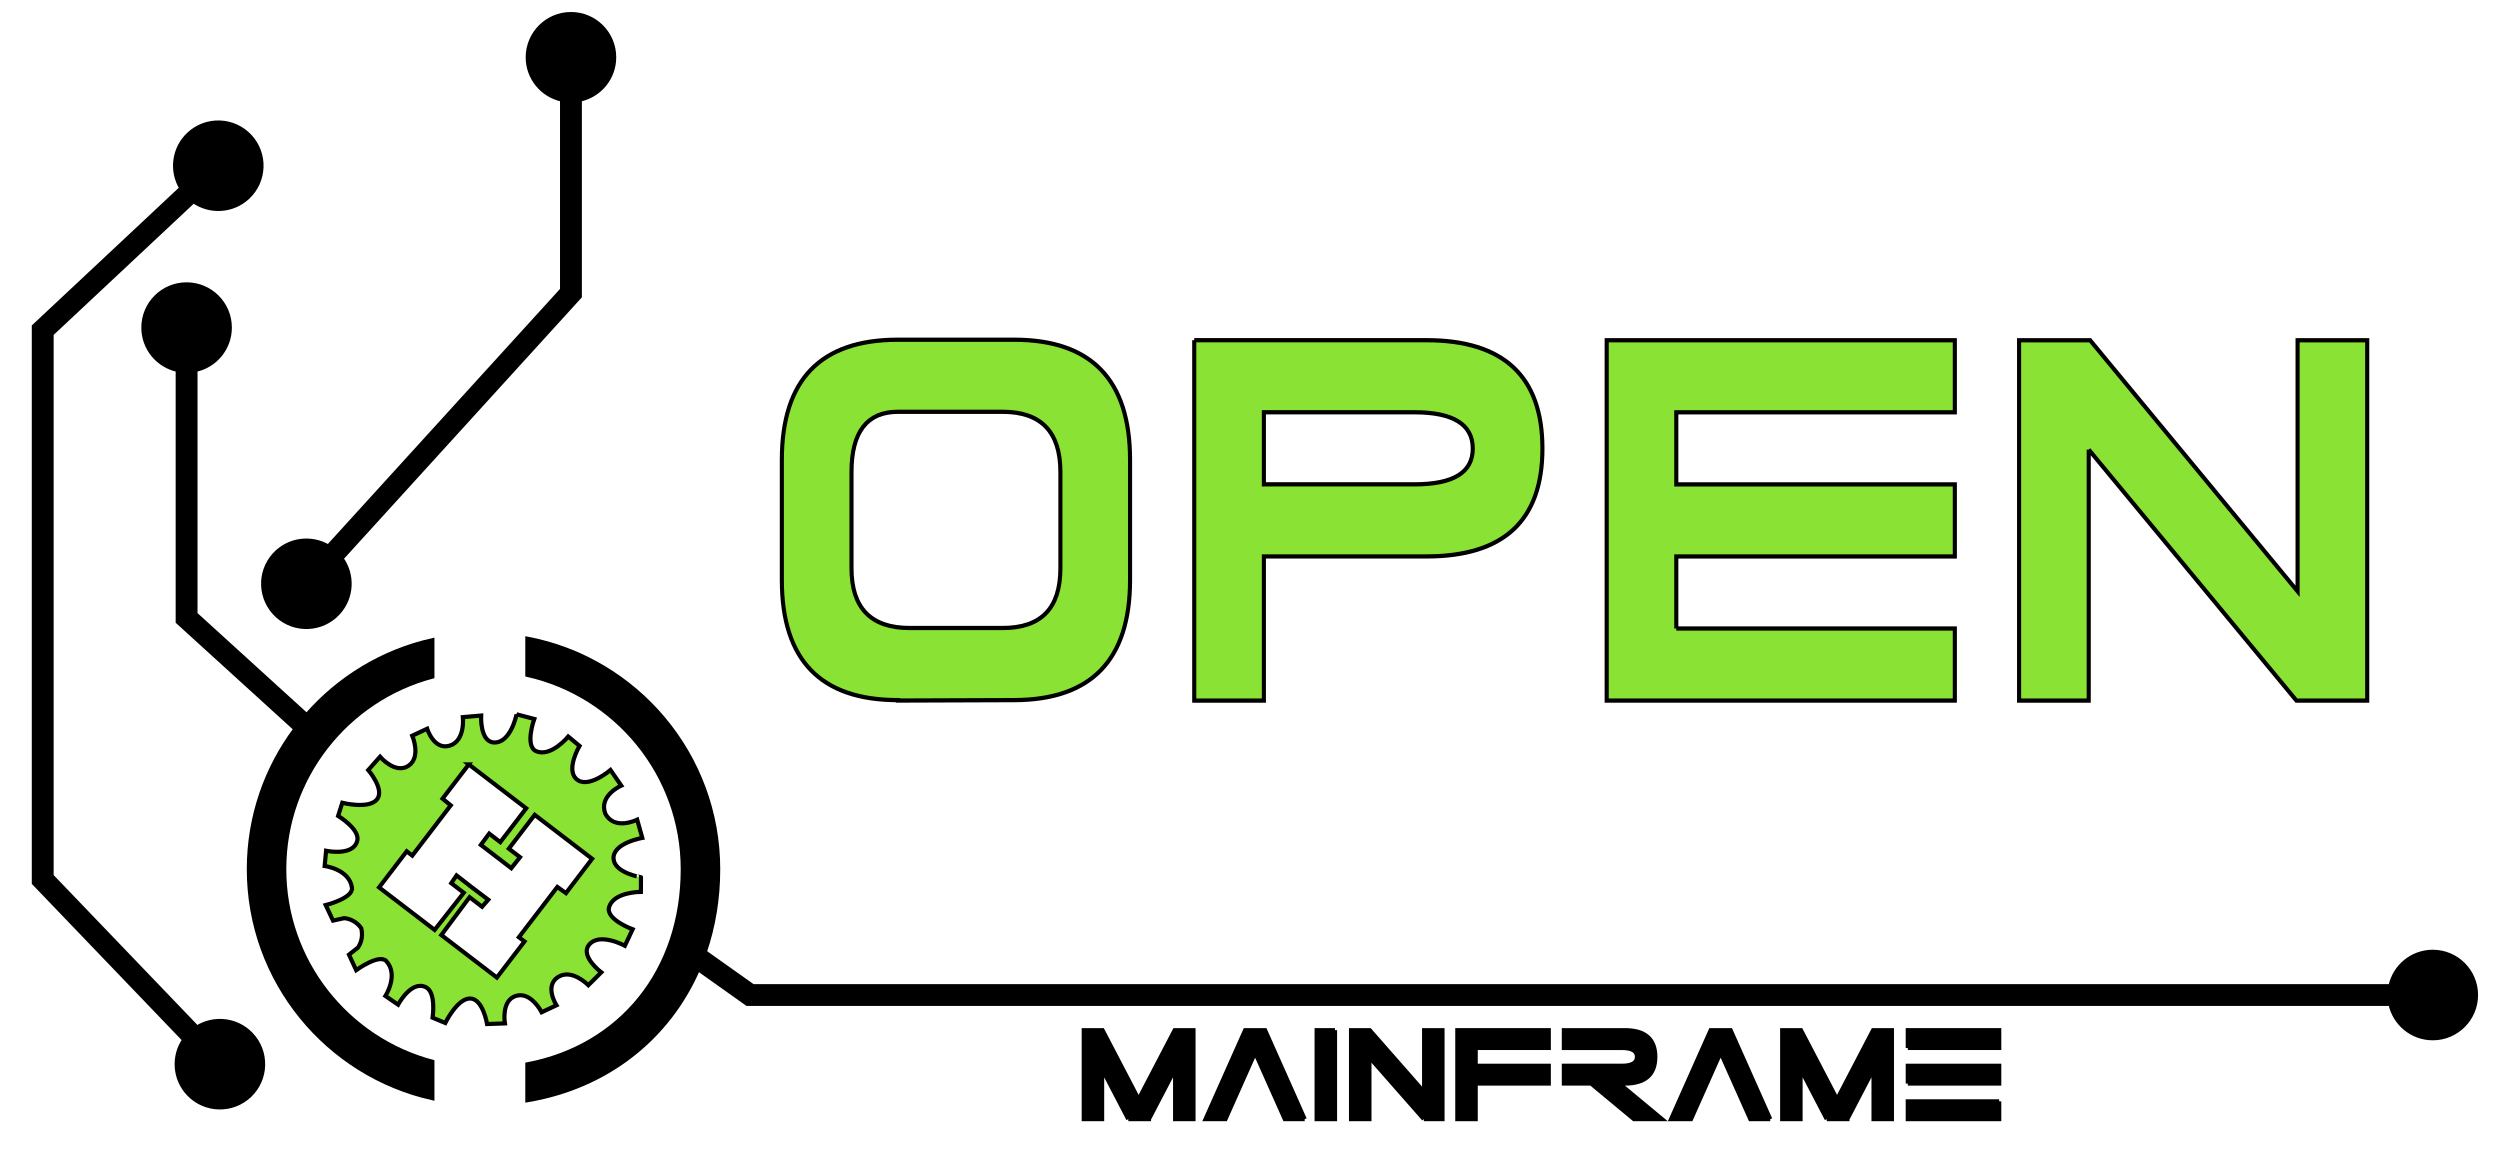 <?xml version="1.0" encoding="UTF-8" standalone="no"?>
<svg
   xmlns:dc="http://purl.org/dc/elements/1.1/"
   xmlns:cc="http://creativecommons.org/ns#"
   xmlns:rdf="http://www.w3.org/1999/02/22-rdf-syntax-ns#"
   xmlns:svg="http://www.w3.org/2000/svg"
   xmlns="http://www.w3.org/2000/svg"
   xmlns:sodipodi="http://sodipodi.sourceforge.net/DTD/sodipodi-0.dtd"
   xmlns:inkscape="http://www.inkscape.org/namespaces/inkscape"
   width="887.43"
   height="414.527"
   id="svg2"
   version="1.1"
   inkscape:version="0.91pre0 r13343"
   sodipodi:docname="mainframe-open.svg">
  <sodipodi:namedview
     pagecolor="#ffffff"
     bordercolor="#666666"
     borderopacity="1"
     objecttolerance="10"
     gridtolerance="10"
     guidetolerance="10"
     inkscape:pageopacity="0"
     inkscape:pageshadow="2"
     inkscape:window-width="1280"
     inkscape:window-height="755"
     id="namedview488"
     showgrid="false"
     units="mm"
     inkscape:zoom="0.44851478"
     inkscape:cx="634.90732"
     inkscape:cy="135.3363"
     inkscape:window-x="0"
     inkscape:window-y="0"
     inkscape:window-maximized="1"
     inkscape:current-layer="g20"
     fit-margin-top="0"
     fit-margin-left="0"
     fit-margin-right="0"
     fit-margin-bottom="0" />
  <desc
     id="desc4">C:\Documents and Settings\ktt\Desktop\Main.dxf - scale = 1.000000</desc>
  <defs
     id="defs6">
    <marker
       refY="0"
       refX="0"
       style="overflow:visible"
       id="DistanceX"
       orient="auto">
      <path
         style="stroke:#000000;stroke-width:0.5"
         d="M 3,-3 -3,3 M 0,-5 0,5"
         id="path9"
         inkscape:connector-curvature="0" />
    </marker>
    <pattern
       height="8"
       width="8"
       patternUnits="userSpaceOnUse"
       y="0"
       x="0"
       id="Hatch">
      <path
         linecap="square"
         stroke="#000000"
         stroke-width="0.25"
         d="M8 4 l-4,4"
         id="path12" />
      <path
         linecap="square"
         stroke="#000000"
         stroke-width="0.25"
         d="M6 2 l-4,4"
         id="path14" />
      <path
         linecap="square"
         stroke="#000000"
         stroke-width="0.25"
         d="M4 0 l-4,4"
         id="path16" />
    </pattern>
    <symbol
       id="*MODEL_SPACE" />
    <symbol
       id="*PAPER_SPACE" />
  </defs>
  <g
     inkscape:label="0"
     inkscape:groupmode="layer"
     id="g20"
     transform="translate(-11.821,-631.785)">
    <path
       inkscape:connector-curvature="0"
       style="fill:#8ae234;fill-opacity:1;stroke:#000000;stroke-width:1.485"
       d="m 195.196,885.347 c 0,0 -2.03,10.229 -8,10 -5.094,-0.202 -4.594,-9.562 -4.594,-9.562 l -6.469,0.562 c 0,0 0.922,8.417 -4.688,10.125 -5.602,1.709 -8,-6 -8,-6 l -5.281,2.469 c 0,0 3.273,7.599 -1.375,10.688 -4.659,3.098 -10.062,-3.219 -10.062,-3.219 l -4.188,4.719 c 0,0 5.996,6.954 3.062,10.469 -2.938,3.505 -12.281,1.156 -12.281,1.156 l -1.469,4.656 c 0,0 7.686,4.679 6.812,8.688 -1.258,5.776 -11.094,3.688 -11.094,3.688 l -0.5,5.406 c 0,0 8.753,1.111 9.687,7.688 0.539,3.722 -9.312,6.188 -9.312,6.188 l 2.594,5.5 4,-0.875 c 3.414,0.356 5.335,2.591 6,3.531 0.294,1.103 0.794,4.033 -1.125,6.906 l -3.219,2.531 2.562,5.5 c 0,0 8.2,-5.982 10.719,-3.188 4.445,4.931 -0.344,12.344 -0.344,12.344 l 4.5,3.094 c 0,0 4.698,-8.887 9.938,-6.156 3.65,1.897 2.312,10.781 2.312,10.781 l 4.5,1.875 c 0,0 4.212,-8.679 8.781,-8.688 4.579,0 6.062,9.062 6.062,9.062 l 6.312,-0.219 c 0,0 -1.388,-8.188 3.969,-9.781 5.354,-1.59 9.094,5.812 9.094,5.812 l 5.25,-2.469 c 0,0 -4.37,-6.798 0.531,-10 4.901,-3.212 10.781,2.875 10.781,2.875 l 4.594,-4.562 c 0,0 -7.515,-5.655 -4.406,-9.688 3.647,-4.735 12.781,0.25 12.781,0.25 l 2.75,-5.844 c 0,0 -9.786,-3.549 -8.312,-8 1.781,-5.339 11.25,-5.281 11.25,-5.281 l 0.031,-5.188 c 0.005,0 -9.223,-1.479 -9.719,-6.438 -0.551,-5.669 10.188,-7.531 10.188,-7.531 l -1.812,-6.469 c 0,0 -7.953,4.001 -11.281,-2.062 -2.553,-6.457 5.625,-10.031 5.625,-10.031 l -3.812,-5.531 c 0,0 -8.291,7.093 -12.281,3.031 -3.493,-3.551 1.281,-11.594 1.281,-11.594 l -4,-3.312 c 0,0 -6.022,7.308 -11.25,5.25 -4.362,-1.712 -0.812,-11.5 -0.812,-11.5 l -6.281,-1.656 z m -16.969,17.781 20.375,15.594 -9.188,12 -3.938,-3.031 -2.969,4 6.125,4.688 4.688,3.594 3.094,-3.906 -3.969,-3.031 9.188,-12 20.375,15.594 -9.281,12.188 -3.062,-2.188 -13.656,17.844 2,1.5 -9.812,12.812 -19.719,-15.094 10.031,-13.438 4.438,3.406 2.188,-2.5 -4.656,-3.531 -0.969,-0.719 -1.031,-0.781 0,-0.031 -4.594,-3.562 -1.875,2.75 4.438,3.406 -10.344,13.188 -19.719,-15.094 9.812,-12.812 1.969,1.531 13.656,-17.844 -2.906,-2.375 9.312,-12.156 z"
       id="path54" />
    <path
       style="fill:none;stroke:#000000;stroke-width:1.485"
       d="m 229.623,936.754 0,0"
       id="path132"
       inkscape:connector-curvature="0" />
    <path
       style="fill:#000000;fill-opacity:1;stroke:#000000;stroke-width:1.485"
       d="m 77.227,1000.882 c -4.022,5.866 -3.527,13.938 1.591,19.272 5.86,6.108 15.567,6.31 21.675,0.449 6.11,-5.862 6.31,-15.568 0.45,-21.678 -5.115,-5.334 -13.161,-6.159 -19.187,-2.386 l -51.635,-53.823 0,-192.372 50.376,-47.181 c 5.816,4.09 13.893,3.692 19.288,-1.359 6.178,-5.786 6.496,-15.49 0.71,-21.668 -5.786,-6.18 -15.49,-6.497 -21.668,-0.711 -5.395,5.052 -6.319,13.088 -2.618,19.159 l -52.363,49.041 0,197.613 53.382,55.645"
       id="path144"
       inkscape:connector-curvature="0"
       sodipodi:nodetypes="ccccccccccccccc" />
    <path
       style="fill:none;stroke:#000000;stroke-width:1.485"
       d="m 100.943,998.924 0,0"
       id="path158"
       inkscape:connector-curvature="0" />
    <path
       inkscape:connector-curvature="0"
       style="fill:#000000;fill-opacity:1;stroke:#000000;stroke-width:1.485"
       d="m 214.509,636.785 c -8.465,0 -15.344,6.879 -15.344,15.344 0,7.39 5.225,13.552 12.188,15 l 0,67.5 -83,91.188 c -6.123,-3.615 -14.15,-2.589 -19.125,2.875 -5.697,6.261 -5.228,15.955 1.031,21.656 6.26,5.695 15.958,5.231 21.656,-1.031 4.974,-5.465 5.267,-13.525 1.094,-19.281 l 84.625,-93 0,-69.906 c 6.962,-1.449 12.188,-7.61 12.188,-15 0,-8.465 -6.847,-15.344 -15.312,-15.344 z"
       id="path160" />
    <path
       style="fill:none;stroke:#000000;stroke-width:1.485"
       d="m 229.828,652.115 0,0"
       id="path174"
       inkscape:connector-curvature="0" />
    <path
       style="fill:#000000;fill-opacity:1;stroke:#000000;stroke-width:1.485"
       d="m 860.382,988.129 c 1.449,6.961 7.617,12.194 15.008,12.194 8.464,0 15.329,-6.864 15.329,-15.329 10e-4,-8.469 -6.864,-15.335 -15.329,-15.335 -7.393,0 -13.56,5.233 -15.008,12.196 l -581.317,0 -17.09,-12.126 c 3.096,-9.031 4.767,-18.902 4.767,-29.409 0,-40.604 -29.21,-74.494 -67.717,-81.811 l 0,12.813 c 31.537,7.115 55.171,35.339 55.171,68.998 0,36.236 -22.022,62.959 -55.171,69.296 l 0,12.704 c 27.996,-4.678 49.933,-21.941 60.605,-46.564 l 17.434,12.374 583.319,0"
       id="path196"
       inkscape:connector-curvature="0"
       sodipodi:nodetypes="cccccccccccccccc" />
    <path
       style="fill:none;stroke:#000000;stroke-width:1.485"
       d="m 875.39,969.659 0,0"
       id="path204"
       inkscape:connector-curvature="0" />
    <path
       style="fill:#000000;fill-opacity:1;stroke:#000000;stroke-width:1.485"
       d="m 116.72,890.553 c -10.393,13.89 -16.556,31.12 -16.556,49.769 0,39.694 27.911,72.963 65.13,81.276 l 0,-12.901 c -30.237,-8.037 -52.586,-35.639 -52.586,-68.375 0,-32.733 22.349,-60.336 52.586,-68.374 l 0,-12.901 c -17.616,3.936 -33.143,13.468 -44.617,26.625 l -39.484,-35.927 0,-86.67 c 6.961,-1.448 12.193,-7.616 12.193,-15.005 0,-8.465 -6.866,-15.331 -15.331,-15.331 -8.465,0 -15.331,6.866 -15.331,15.331 0,7.39 5.232,13.557 12.193,15.005 l 0,89.443 41.802,38.036"
       id="path216"
       inkscape:connector-curvature="0"
       sodipodi:nodetypes="cccccccccccccccc" />
    <path
       style="fill:none;stroke:#000000;stroke-width:1.485"
       d="m 120.678,885.671 0,0"
       id="path232"
       inkscape:connector-curvature="0" />
    <g
       id="g3462"
       transform="matrix(4.794,0,0,4.962,-1331.663,-4762.163)"
       style="fill:#8ae234">
      <path
         id="path296"
         d="m 368.671,1111.388 0,25.781 5.156,0 0,-10.312 12.031,0 c 5.727,0 8.594,-2.562 8.594,-7.719 0,-5.155 -2.867,-7.75 -8.594,-7.75 l -17.188,0 z m 5.156,5.156 11.156,0 c 2.865,0 4.312,0.876 4.312,2.594 0,1.718 -1.448,2.562 -4.312,2.562 l -11.156,0 0,-5.156 z"
         style="fill:#8ae234;fill-opacity:1;stroke:#000000;stroke-width:0.304"
         inkscape:connector-curvature="0" />
      <path
         inkscape:connector-curvature="0"
         id="path328"
         d="m 404.364,1132.013 20.624,0 0,5.156 -25.778,0 0,-25.777 25.778,0 0,5.155 -20.624,0 0,5.156 20.624,0 0,5.156 -20.624,0 0,5.153 0,0"
         style="fill:#8ae234;fill-opacity:1;stroke:#000000;stroke-width:0.304" />
      <path
         id="path342"
         d="m 346.729,1111.354 c -5.728,0 -8.594,2.866 -8.594,8.594 l 0,8.594 c 0,5.728 2.866,8.594 8.594,8.594 l 0,0.031 8.594,-0.031 c 5.728,-0.01 8.594,-2.876 8.594,-8.594 l 0,-8.594 c 0,-5.728 -2.866,-8.594 -8.594,-8.594 l -8.594,0 z m 0,5.156 7.75,0 c 2.865,0 4.281,1.448 4.281,4.312 l 0,6.875 c 0,2.865 -1.417,4.281 -4.281,4.281 l -6.875,0 c -2.865,0 -4.312,-1.417 -4.312,-4.281 l 0,-6.875 c 0,-2.865 1.146,-4.312 3.438,-4.312 z"
         style="fill:#8ae234;fill-opacity:1;stroke:#000000;stroke-width:0.304"
         inkscape:connector-curvature="0" />
      <path
         inkscape:connector-curvature="0"
         id="path394"
         d="m 434.902,1119.213 0,17.956 -5.156,0 0,-25.777 5.259,0 15.363,17.959 0,-17.959 5.156,0 0,25.777 -5.242,0 -15.38,-17.956 0,0"
         style="fill:#8ae234;fill-opacity:1;stroke:#000000;stroke-width:0.304" />
    </g>
    <g
       id="g3448"
       transform="matrix(0.345,0,0,0.336,299.038,743.425)">
      <path
         inkscape:connector-curvature="0"
         id="path234"
         d="m 632.513,850.077 19.113,0 0,-93.995 -18.8,0 0,65.482 -56.021,-65.482 -19.177,0 0,93.995 18.8,0 0,-65.484 56.085,65.484 0,0"
         style="fill:#000000;fill-opacity:1;stroke:#000000;stroke-width:4.362" />
      <path
         inkscape:connector-curvature="0"
         id="path236"
         d="m 541.037,756.083 -18.8,0 0,93.995 18.8,0 0,-93.995 0,0"
         style="fill:#000000;fill-opacity:1;stroke:#000000;stroke-width:4.362" />
      <path
         inkscape:connector-curvature="0"
         id="path238"
         d="m 509.887,850.077 -40.796,-93.995 -20.426,0 -40.796,93.995 20.491,0 30.519,-70.371 30.578,70.371 20.429,0 0,0"
         style="fill:#000000;fill-opacity:1;stroke:#000000;stroke-width:4.362" />
      <path
         inkscape:connector-curvature="0"
         id="path240"
         d="m 328.421,850.077 21.179,0 0,-0.062 27.008,-53.202 0,53.264 18.801,0 0,-93.995 -19.238,0 -37.159,73.128 -37.162,-73.128 -19.238,0 0,93.995 18.801,0 0,-53.202 27.006,53.202 0,0"
         style="fill:#000000;fill-opacity:1;stroke:#000000;stroke-width:4.362" />
      <g
         transform="translate(384.373,-117.052)"
         id="g3443">
        <path
           style="fill:#000000;fill-opacity:1;stroke:#000000;stroke-width:4.362"
           d="m 746.081,891.929 93.999,0 0,-18.8 -93.999,0 0,18.8 0,0"
           id="path462"
           inkscape:connector-curvature="0" />
        <path
           style="fill:#000000;fill-opacity:1;stroke:#000000;stroke-width:4.362"
           d="m 746.081,929.527 93.999,0 0,-18.8 -93.999,0 0,18.8 0,0"
           id="path464"
           inkscape:connector-curvature="0" />
        <path
           style="fill:#000000;fill-opacity:1;stroke:#000000;stroke-width:4.362"
           d="m 840.08,948.326 -93.999,0 0,18.803 93.999,0 0,-18.803 0,0"
           id="path466"
           inkscape:connector-curvature="0" />
      </g>
      <path
         inkscape:connector-curvature="0"
         id="path468"
         d="m 1047.044,850.077 21.18,0 0,-0.067 27.008,-53.202 0,53.269 18.798,0 0,-94.001 -19.238,0 -37.159,73.131 -37.16,-73.131 -19.238,0 0,94.001 18.797,0 0,-53.205 27.011,53.205 0,0"
         style="fill:#000000;fill-opacity:1;stroke:#000000;stroke-width:4.362" />
      <path
         inkscape:connector-curvature="0"
         id="path470"
         d="m 988.873,850.077 -40.796,-94.001 -20.427,0 -40.796,94.001 20.491,0 30.519,-70.377 30.581,70.377 20.427,0 0,0"
         style="fill:#000000;fill-opacity:1;stroke:#000000;stroke-width:4.362" />
      <path
         id="path484"
         d="m 776.6,756.077 0,18.812 59.531,0 c 10.445,0 15.688,3.111 15.688,9.375 0,6.27 -5.244,9.406 -15.688,9.406 l -59.531,0 0,18.812 27.969,0 44.094,37.594 28.906,0 -44.125,-37.594 5.844,0 c 20.885,0 31.312,-9.416 31.312,-28.219 0,-18.797 -10.426,-28.188 -31.312,-28.188 l -62.688,0 z"
         style="fill:#000000;fill-opacity:1;stroke:#000000;stroke-width:4.362"
         inkscape:connector-curvature="0" />
      <path
         inkscape:connector-curvature="0"
         id="path486"
         d="m 685.786,774.876 75.195,0 0,-18.8 -93.995,0 0,94.001 18.801,0 0,-37.601 75.195,0 0,-18.801 -75.195,0 0,-18.798 -0.001,0"
         style="fill:#000000;fill-opacity:1;stroke:#000000;stroke-width:4.362" />
    </g>
  </g>
</svg>
